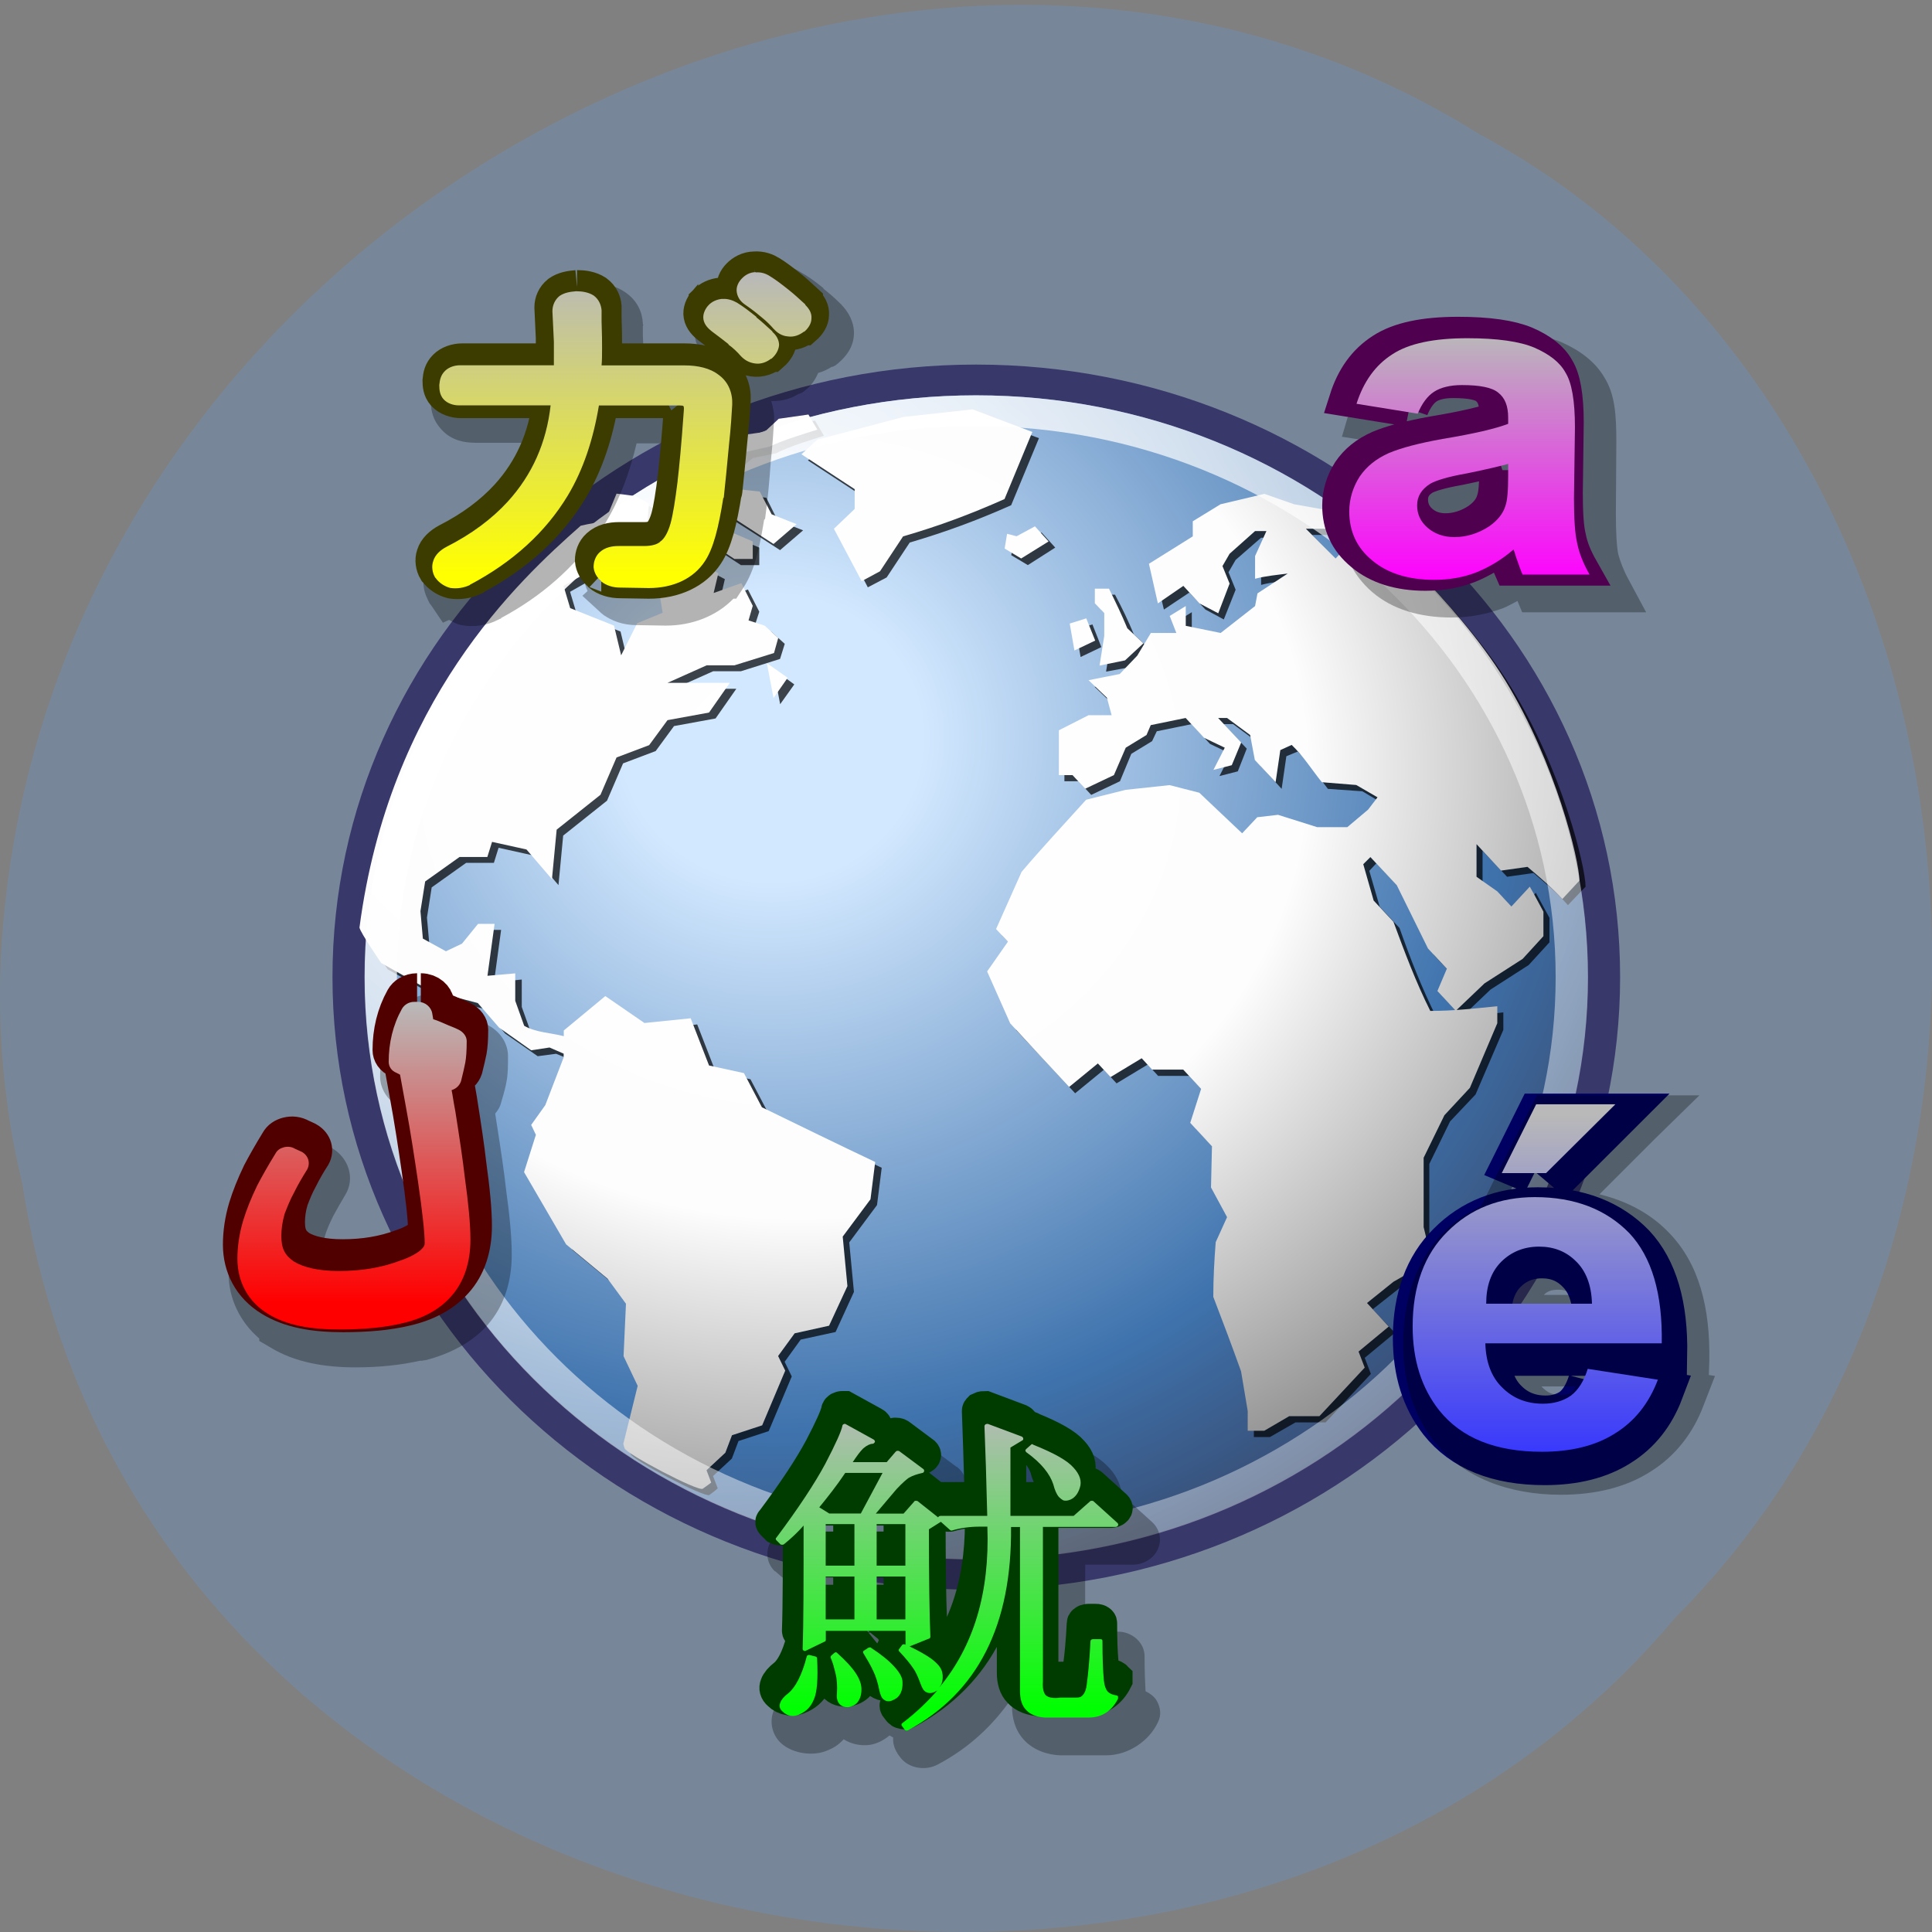 <svg xmlns="http://www.w3.org/2000/svg" viewBox="0 0 16 16"><rect x="0" y="0" width="16" height="16" fill="#808080" stroke="none"/><defs><linearGradient id="6" gradientUnits="userSpaceOnUse" y1="494.18" x2="0" y2="408.26" gradientTransform="matrix(0.032 0 0 0.029 5.546 -0.174)"><stop stop-color="#0f0"/><stop offset="1" stop-color="#b9b9b9"/></linearGradient><linearGradient id="5" gradientUnits="userSpaceOnUse" y1="384.04" x2="0" y2="298.71" gradientTransform="matrix(0.032 0 0 0.029 5.493 -0.352)"><stop stop-color="#f00"/><stop offset="1" stop-color="#b9b9b9"/></linearGradient><linearGradient id="3" gradientUnits="userSpaceOnUse" y1="395.87" x2="0" y2="310.53" gradientTransform="matrix(0.037 0 0 0.034 4.02 -1.33)"><stop stop-color="#3434ff"/><stop offset="1" stop-color="#b9b9b9"/></linearGradient><linearGradient id="4" gradientUnits="userSpaceOnUse" y1="169.8" x2="0" y2="84.46" gradientTransform="matrix(0.032 0 0 0.029 5.546 -0.174)"><stop stop-color="#ffff01"/><stop offset="1" stop-color="#b9b9b9"/></linearGradient><linearGradient id="7" gradientUnits="userSpaceOnUse" y1="172.73" x2="0" y2="101.46" gradientTransform="matrix(0.032 0 0 0.029 5.546 -0.174)"><stop stop-color="#f0f"/><stop offset="1" stop-color="#b9b9b9"/></linearGradient><radialGradient id="2" gradientUnits="userSpaceOnUse" cx="15.601" cy="12.142" r="43.527"><stop stop-color="#fff"/><stop offset="1" stop-color="#fff" stop-opacity="0.165"/></radialGradient><radialGradient id="0" gradientUnits="userSpaceOnUse" cx="18.248" cy="15.716" r="29.993"><stop stop-color="#d2e8ff"/><stop offset="0.155" stop-color="#d2e8ff"/><stop offset="0.75" stop-color="#3f73ad"/><stop offset="1" stop-color="#36476b"/></radialGradient><radialGradient id="1" gradientUnits="userSpaceOnUse" cx="18.634" cy="17.486" fx="18.934" fy="17.81" r="40.693" gradientTransform="matrix(0.273 0 0 0.241 1.478 2.111)"><stop stop-color="#fff"/><stop offset="0.379" stop-color="#fdfdfd"/><stop offset="1" stop-color="#1c1c1c"/></radialGradient></defs><path d="m 0.184 9.797 c 0.992 6.488 9.805 8.223 13.695 3.594 c 3.426 -3.441 2.574 -10.02 -1.629 -12.281 c -4.824 -3.02 -11.855 0.711 -12.238 6.727 c -0.039 0.656 0.016 1.324 0.172 1.961" fill="#778799"/><path d="m 43.967 23.484 c 0 10.71 -8.688 19.395 -19.402 19.395 c -10.7 0 -19.388 -8.685 -19.388 -19.395 c 0 -10.71 8.688 -19.395 19.388 -19.395 c 10.714 0 19.402 8.685 19.402 19.395" transform="matrix(0.268 0 0 0.255 1.5 2.104)" fill="url(#0)" stroke="#38386b"/><g fill-opacity="0.714"><path d="m 13.13 7.344 c 0 0.066 0 0 0 0 l -0.145 0.152 c -0.086 -0.098 -0.184 -0.18 -0.285 -0.266 l -0.219 0.031 l -0.203 -0.215 v 0.266 l 0.172 0.125 l 0.113 0.121 l 0.156 -0.164 c 0.039 0.07 0.074 0.137 0.113 0.207 v 0.203 l -0.172 0.188 l -0.316 0.203 l -0.238 0.227 l -0.152 -0.164 l 0.074 -0.184 l -0.152 -0.164 l -0.258 -0.527 l -0.219 -0.234 l -0.059 0.063 l 0.086 0.297 l 0.164 0.176 c 0.09 0.254 0.184 0.496 0.305 0.738 c 0.191 0 0.367 -0.016 0.555 -0.039 v 0.145 l -0.23 0.535 l -0.211 0.223 l -0.172 0.352 c 0 0.191 0 0.383 0 0.578 l 0.059 0.227 l -0.094 0.102 l -0.211 0.121 l -0.223 0.176 l 0.184 0.195 l -0.25 0.207 l 0.051 0.133 l -0.375 0.402 h -0.25 l -0.211 0.121 h -0.133 v -0.164 l -0.059 -0.328 c -0.07 -0.207 -0.148 -0.414 -0.227 -0.617 c 0 -0.152 0.008 -0.301 0.02 -0.453 l 0.094 -0.207 l -0.133 -0.246 l 0.008 -0.34 l -0.18 -0.195 l 0.09 -0.281 l -0.148 -0.16 h -0.258 l -0.086 -0.094 l -0.258 0.156 l -0.105 -0.113 l -0.238 0.195 c -0.164 -0.176 -0.328 -0.352 -0.488 -0.523 l -0.191 -0.434 l 0.172 -0.246 l -0.098 -0.105 l 0.211 -0.473 c 0.172 -0.203 0.352 -0.398 0.535 -0.598 l 0.324 -0.082 l 0.367 -0.039 l 0.246 0.063 l 0.355 0.336 l 0.125 -0.133 l 0.172 -0.02 l 0.324 0.102 h 0.25 l 0.172 -0.145 l 0.074 -0.102 l -0.172 -0.102 l -0.285 -0.02 c -0.082 -0.105 -0.156 -0.219 -0.25 -0.309 l -0.094 0.039 l -0.039 0.27 l -0.172 -0.188 l -0.039 -0.207 l -0.191 -0.141 h -0.078 l 0.191 0.203 l -0.074 0.188 l -0.152 0.039 l 0.094 -0.184 l -0.172 -0.082 l -0.152 -0.164 l -0.289 0.059 l -0.039 0.082 l -0.172 0.105 l -0.094 0.227 l -0.238 0.113 l -0.105 -0.113 h -0.117 v -0.371 l 0.25 -0.125 h 0.191 l -0.039 -0.141 l -0.152 -0.145 l 0.258 -0.055 l 0.145 -0.152 l 0.113 -0.184 h 0.211 l -0.055 -0.145 l 0.133 -0.082 v 0.164 l 0.285 0.063 l 0.289 -0.227 l 0.02 -0.105 l 0.246 -0.164 c -0.09 0.012 -0.18 0.02 -0.266 0.043 v -0.188 l 0.094 -0.203 h -0.094 l -0.211 0.184 l -0.059 0.102 l 0.059 0.145 l -0.098 0.246 l -0.152 -0.082 l -0.133 -0.141 l -0.211 0.141 l -0.078 -0.328 l 0.367 -0.227 v -0.121 l 0.227 -0.145 l 0.363 -0.082 l 0.25 0.082 l 0.461 0.082 l -0.117 0.121 h -0.246 l 0.246 0.25 l 0.191 -0.207 l 0.059 -0.09 c 0 0 0.734 0.625 1.152 1.309 c 0.422 0.684 0.617 1.488 0.617 1.652"/><path d="m 8.395 4.473 l -0.02 0.125 l 0.137 0.082 l 0.227 -0.145 l -0.113 -0.125 l -0.152 0.082 l -0.078 -0.02"/><path d="m 8.605 3.629 l -0.496 -0.184 l -0.574 0.059 l -0.711 0.188 l -0.133 0.121 l 0.441 0.289 v 0.164 l -0.172 0.164 l 0.227 0.434 l 0.156 -0.082 l 0.191 -0.289 c 0.293 -0.086 0.559 -0.184 0.84 -0.309 l 0.23 -0.555"/><path d="m 9.121 5.359 l -0.074 -0.188 l -0.137 0.043 l 0.039 0.227 l 0.172 -0.082"/><path d="m 9.199 5.316 l -0.039 0.246 l 0.211 -0.039 l 0.152 -0.145 l -0.133 -0.125 c -0.047 -0.113 -0.098 -0.219 -0.156 -0.328 h -0.113 v 0.125 l 0.078 0.082 v 0.184"/><path d="m 6.367 9.227 l -0.152 -0.289 l -0.289 -0.063 l -0.152 -0.391 l -0.383 0.043 l -0.324 -0.227 l -0.348 0.285 v 0.047 c -0.102 -0.027 -0.23 -0.031 -0.324 -0.086 l -0.074 -0.207 v -0.227 l -0.23 0.023 c 0.02 -0.145 0.039 -0.289 0.059 -0.434 h -0.137 l -0.133 0.164 l -0.133 0.063 l -0.191 -0.102 l -0.02 -0.227 l 0.039 -0.25 l 0.285 -0.203 h 0.23 l 0.039 -0.125 l 0.285 0.063 l 0.211 0.246 l 0.039 -0.41 l 0.363 -0.289 l 0.133 -0.309 l 0.27 -0.102 l 0.152 -0.207 l 0.344 -0.063 l 0.172 -0.246 c -0.172 0 -0.344 0 -0.516 0 l 0.324 -0.145 h 0.23 l 0.324 -0.102 l 0.039 -0.125 l -0.113 -0.102 l -0.137 -0.043 l 0.039 -0.121 l -0.094 -0.184 l -0.23 0.082 l 0.039 -0.168 l -0.27 -0.141 l -0.211 0.348 l 0.02 0.125 l -0.211 0.082 l -0.133 0.266 l -0.059 -0.246 l -0.363 -0.145 l -0.055 -0.184 l 0.477 -0.27 l 0.211 -0.184 l 0.02 -0.227 l -0.117 -0.063 l -0.152 -0.02 l -0.094 0.227 c 0 0 -0.16 0.027 -0.203 0.039 c -0.523 0.461 -1.586 1.453 -1.832 3.328 c 0.008 0.043 0.18 0.297 0.18 0.297 l 0.398 0.223 l 0.402 0.105 l 0.172 0.203 l 0.27 0.188 l 0.152 -0.02 l 0.117 0.047 v 0.035 l -0.156 0.391 l -0.113 0.164 l 0.039 0.082 l -0.098 0.309 l 0.348 0.598 l 0.344 0.285 l 0.152 0.207 l -0.02 0.434 l 0.113 0.246 l -0.113 0.473 c 0 0 -0.008 -0.004 0.004 0.043 c 0.016 0.051 0.613 0.363 0.652 0.34 c 0.039 -0.027 0.07 -0.055 0.07 -0.055 l -0.039 -0.102 l 0.156 -0.145 l 0.055 -0.145 l 0.25 -0.082 l 0.191 -0.453 l -0.059 -0.121 l 0.133 -0.184 l 0.289 -0.063 l 0.152 -0.332 l -0.039 -0.41 l 0.23 -0.309 l 0.039 -0.309 c -0.313 -0.148 -0.625 -0.301 -0.938 -0.453"/><path d="m 5.945 4.555 l 0.191 0.125 h 0.152 v -0.145 l -0.191 -0.082 l -0.152 0.102"/><path d="m 5.449 4.391 l -0.098 0.227 h 0.191 l 0.098 -0.207 c 0.082 -0.055 0.164 -0.109 0.246 -0.164 l 0.191 0.063 c 0.129 0.082 0.258 0.164 0.383 0.246 l 0.191 -0.164 l -0.211 -0.082 l -0.094 -0.188 l -0.363 -0.039 l -0.02 -0.102 l -0.172 0.039 l -0.078 0.145 l -0.094 -0.184 l -0.039 0.082 l 0.02 0.203 l -0.152 0.125"/><path d="m 6.137 3.875 l 0.098 -0.082 l 0.191 -0.039 c 0.129 -0.063 0.262 -0.102 0.398 -0.145 l -0.074 -0.125 l -0.246 0.035 l -0.117 0.109 l -0.195 0.027 l -0.168 0.074 l -0.086 0.039 l -0.051 0.066 l 0.25 0.039"/><path d="m 6.461 5.832 l 0.117 -0.164 l -0.172 -0.125 l 0.055 0.289"/></g><g fill="url(#1)"><path d="m 13.08 7.293 c 0 0.066 0 0 0 0 l -0.141 0.152 c -0.09 -0.098 -0.188 -0.18 -0.289 -0.266 l -0.219 0.031 l -0.203 -0.219 v 0.27 l 0.172 0.121 l 0.117 0.125 l 0.152 -0.164 c 0.039 0.066 0.074 0.137 0.113 0.207 v 0.203 l -0.172 0.188 l -0.316 0.203 l -0.238 0.227 l -0.152 -0.164 l 0.078 -0.184 l -0.156 -0.168 l -0.258 -0.523 l -0.219 -0.234 l -0.059 0.059 l 0.086 0.301 l 0.164 0.176 c 0.094 0.254 0.184 0.496 0.305 0.738 c 0.191 0 0.367 -0.02 0.555 -0.039 v 0.141 l -0.227 0.535 l -0.211 0.227 l -0.172 0.352 c 0 0.191 0 0.383 0 0.574 l 0.055 0.227 l -0.094 0.105 l -0.211 0.121 l -0.219 0.176 l 0.18 0.195 l -0.25 0.207 l 0.051 0.133 l -0.375 0.402 h -0.25 l -0.207 0.121 h -0.137 v -0.164 l -0.055 -0.328 c -0.074 -0.207 -0.152 -0.414 -0.23 -0.617 c 0 -0.152 0.008 -0.301 0.02 -0.453 l 0.094 -0.207 l -0.133 -0.246 l 0.008 -0.34 l -0.18 -0.195 l 0.09 -0.281 l -0.148 -0.16 h -0.258 l -0.086 -0.094 l -0.258 0.156 l -0.105 -0.113 l -0.238 0.195 c -0.164 -0.176 -0.328 -0.352 -0.488 -0.527 l -0.191 -0.43 l 0.172 -0.246 l -0.098 -0.105 l 0.211 -0.473 c 0.172 -0.203 0.355 -0.398 0.535 -0.598 l 0.328 -0.082 l 0.363 -0.039 l 0.246 0.063 l 0.355 0.336 l 0.125 -0.133 l 0.172 -0.02 l 0.324 0.102 h 0.25 l 0.172 -0.145 l 0.078 -0.102 l -0.176 -0.102 l -0.285 -0.023 c -0.082 -0.102 -0.152 -0.215 -0.25 -0.309 l -0.094 0.043 l -0.039 0.266 l -0.172 -0.184 l -0.039 -0.207 l -0.191 -0.141 h -0.074 l 0.191 0.203 l -0.078 0.188 l -0.152 0.039 l 0.094 -0.184 l -0.172 -0.082 l -0.152 -0.164 l -0.289 0.059 l -0.035 0.082 l -0.172 0.105 l -0.098 0.227 l -0.238 0.113 l -0.105 -0.113 h -0.113 v -0.371 l 0.246 -0.125 h 0.191 l -0.039 -0.145 l -0.152 -0.145 l 0.258 -0.051 l 0.145 -0.152 l 0.113 -0.188 h 0.211 l -0.055 -0.141 l 0.133 -0.082 v 0.164 l 0.289 0.059 l 0.285 -0.223 l 0.02 -0.105 l 0.25 -0.164 c -0.094 0.012 -0.184 0.02 -0.27 0.043 v -0.188 l 0.094 -0.207 h -0.094 l -0.211 0.188 l -0.059 0.102 l 0.059 0.145 l -0.094 0.246 l -0.156 -0.082 l -0.133 -0.145 l -0.211 0.145 l -0.074 -0.328 l 0.363 -0.227 v -0.125 l 0.23 -0.141 l 0.363 -0.086 l 0.246 0.086 l 0.461 0.082 l -0.117 0.121 h -0.246 l 0.246 0.246 l 0.191 -0.203 l 0.059 -0.09 c 0 0 0.734 0.621 1.156 1.305 c 0.418 0.684 0.613 1.492 0.613 1.656"/><path d="m 8.34 4.422 l -0.02 0.121 l 0.137 0.082 l 0.227 -0.141 l -0.113 -0.125 l -0.152 0.082 l -0.078 -0.02"/><path d="m 8.551 3.578 l -0.496 -0.188 l -0.574 0.063 l -0.711 0.188 l -0.133 0.121 l 0.441 0.289 v 0.164 l -0.172 0.164 l 0.23 0.434 l 0.152 -0.082 l 0.191 -0.289 c 0.297 -0.086 0.559 -0.184 0.84 -0.309 l 0.23 -0.555"/><path d="m 9.07 5.305 l -0.074 -0.184 l -0.137 0.043 l 0.039 0.223 l 0.172 -0.082"/><path d="m 9.145 5.266 l -0.039 0.246 l 0.211 -0.043 l 0.152 -0.141 l -0.133 -0.125 c -0.047 -0.113 -0.098 -0.219 -0.152 -0.328 h -0.117 v 0.121 l 0.078 0.082 v 0.188"/><path d="m 6.313 9.176 l -0.152 -0.289 l -0.289 -0.063 l -0.152 -0.391 l -0.383 0.039 l -0.324 -0.223 l -0.344 0.285 v 0.047 c -0.105 -0.027 -0.234 -0.031 -0.328 -0.086 l -0.074 -0.207 v -0.227 l -0.23 0.02 c 0.02 -0.145 0.039 -0.285 0.059 -0.43 h -0.137 l -0.133 0.164 l -0.133 0.063 l -0.191 -0.105 l -0.02 -0.227 l 0.039 -0.246 l 0.285 -0.203 h 0.23 l 0.039 -0.125 l 0.285 0.063 l 0.211 0.246 l 0.039 -0.41 l 0.363 -0.289 l 0.133 -0.309 l 0.27 -0.102 l 0.152 -0.207 l 0.344 -0.063 l 0.172 -0.246 c -0.172 0 -0.344 0 -0.516 0 l 0.324 -0.145 h 0.23 l 0.328 -0.102 l 0.035 -0.125 l -0.113 -0.102 l -0.133 -0.043 l 0.035 -0.121 l -0.094 -0.188 l -0.23 0.082 l 0.039 -0.164 l -0.27 -0.145 l -0.211 0.352 l 0.02 0.121 l -0.211 0.086 l -0.133 0.266 l -0.059 -0.246 l -0.363 -0.145 l -0.055 -0.184 l 0.477 -0.27 l 0.211 -0.184 l 0.02 -0.227 l -0.113 -0.063 l -0.156 -0.02 l -0.094 0.227 c 0 0 -0.16 0.027 -0.203 0.039 c -0.523 0.461 -1.586 1.453 -1.832 3.328 c 0.008 0.043 0.18 0.293 0.18 0.293 l 0.402 0.227 l 0.398 0.105 l 0.176 0.203 l 0.266 0.188 l 0.152 -0.023 l 0.117 0.051 v 0.031 l -0.152 0.395 l -0.117 0.164 l 0.039 0.082 l -0.098 0.309 l 0.348 0.598 l 0.344 0.285 l 0.152 0.207 l -0.02 0.434 l 0.117 0.246 l -0.117 0.473 c 0 0 -0.008 -0.004 0.008 0.043 c 0.012 0.047 0.613 0.363 0.648 0.336 c 0.039 -0.027 0.07 -0.051 0.07 -0.051 l -0.039 -0.102 l 0.156 -0.145 l 0.055 -0.145 l 0.25 -0.082 l 0.191 -0.453 l -0.059 -0.121 l 0.137 -0.188 l 0.285 -0.063 l 0.152 -0.328 l -0.039 -0.41 l 0.23 -0.309 l 0.039 -0.309 c -0.313 -0.148 -0.625 -0.301 -0.938 -0.453"/><path d="m 5.891 4.504 l 0.191 0.125 h 0.152 v -0.145 l -0.191 -0.082 l -0.152 0.102"/><path d="m 5.395 4.34 l -0.098 0.227 h 0.191 l 0.098 -0.207 c 0.082 -0.055 0.164 -0.109 0.25 -0.164 l 0.191 0.063 c 0.125 0.082 0.254 0.164 0.379 0.246 l 0.191 -0.164 l -0.207 -0.082 l -0.098 -0.188 l -0.363 -0.039 l -0.02 -0.105 l -0.172 0.043 l -0.078 0.145 l -0.094 -0.187 l -0.039 0.082 l 0.02 0.207 l -0.152 0.125"/><path d="m 6.082 3.824 l 0.098 -0.082 l 0.191 -0.043 c 0.129 -0.059 0.262 -0.098 0.398 -0.141 l -0.074 -0.125 l -0.246 0.035 l -0.117 0.109 l -0.191 0.027 l -0.172 0.074 l -0.086 0.039 l -0.051 0.066 l 0.25 0.039"/><path d="m 6.406 5.781 l 0.117 -0.168 l -0.172 -0.121 l 0.055 0.289"/></g><g fill="none"><path d="m 42.975 23.484 c 0 10.173 -8.236 18.413 -18.411 18.413 c -10.16 0 -18.396 -8.24 -18.396 -18.413 c 0 -10.158 8.236 -18.397 18.396 -18.397 c 10.175 0 18.411 8.24 18.411 18.397" transform="matrix(0.268 0 0 0.255 1.5 2.104)" stroke="url(#2)"/><path d="m 247.38 375.47 l 15.767 2.663 c -2.01 5.79 -5.185 10.19 -9.629 13.201 c -4.338 3.01 -9.841 4.516 -16.401 4.516 c -10.37 0 -18.09 -3.358 -23.07 -10.19 c -3.915 -5.442 -5.926 -12.275 -5.926 -20.612 c 0 -9.843 2.645 -17.717 7.83 -23.275 c 5.185 -5.674 11.746 -8.453 19.576 -8.453 c 8.994 0 15.978 3.01 21.16 8.801 c 5.079 5.906 7.513 14.938 7.301 27.1 h -39.575 c 0.106 4.632 1.376 8.337 3.809 10.885 c 2.434 2.663 5.502 3.937 9.1 3.937 c 2.434 0 4.55 -0.695 6.243 -1.969 c 1.693 -1.39 2.963 -3.59 3.809 -6.6 m 0.952 -15.98 c -0.106 -4.632 -1.376 -8.106 -3.598 -10.422 c -2.222 -2.432 -4.973 -3.59 -8.254 -3.59 c -3.386 0 -6.243 1.274 -8.465 3.706 c -2.328 2.548 -3.386 6.02 -3.386 10.306 m 3.492 -32.08 l 7.725 -16.906 h 17.777 l -15.555 16.906" transform="matrix(0.037 0 0 0.034 4.02 -1.33)" stroke="#000063" stroke-width="10.02"/></g><path d="m 12.73 9.07 l -0.066 0.125 l -0.285 0.566 l -0.113 0.227 c -0.105 0.055 -0.211 0.117 -0.297 0.203 c -0.238 0.238 -0.348 0.563 -0.348 0.934 c 0 0.313 0.082 0.598 0.262 0.82 l 0.004 0.004 c 0.23 0.285 0.605 0.43 1.039 0.43 c 0.281 0 0.535 -0.059 0.742 -0.191 c 0.207 -0.129 0.355 -0.32 0.441 -0.551 l 0.094 -0.242 l -0.051 -0.008 l 0.004 -0.117 c 0.008 -0.441 -0.086 -0.805 -0.332 -1.059 c -0.152 -0.16 -0.352 -0.266 -0.578 -0.32 l 0.461 -0.461 l 0.367 -0.359 m -1.445 1.234 c -0.082 0.035 -0.156 0.082 -0.215 0.141 c -0.129 0.133 -0.188 0.309 -0.184 0.492 v 0.109 h -0.016 l 0.004 0.223 c 0.004 0.195 0.07 0.375 0.207 0.512 c 0.055 0.055 0.121 0.094 0.195 0.129 c -0.152 -0.039 -0.27 -0.109 -0.355 -0.219 c -0.113 -0.141 -0.172 -0.32 -0.172 -0.566 c 0 -0.297 0.078 -0.496 0.223 -0.641 c 0.094 -0.09 0.195 -0.148 0.313 -0.18 m 0.586 0.02 c 0.023 0.008 0.043 0.023 0.063 0.031 c -0.02 -0.012 -0.039 -0.02 -0.063 -0.031 m 0.066 0.031 c 0.07 0.035 0.133 0.082 0.188 0.141 c 0.109 0.113 0.184 0.293 0.207 0.551 h -0.098 l -0.004 -0.117 c -0.004 -0.188 -0.059 -0.363 -0.191 -0.492 c -0.031 -0.031 -0.066 -0.059 -0.102 -0.082 m -0.375 0.324 c 0.051 0 0.078 0.012 0.113 0.043 h -0.234 c 0.031 -0.031 0.063 -0.043 0.121 -0.043 m -0.141 0.801 h 0.285 c -0.012 0.023 -0.027 0.043 -0.031 0.047 c -0.02 0.016 -0.035 0.023 -0.086 0.023 c -0.078 0 -0.113 -0.016 -0.164 -0.066 c 0 0 0 -0.004 -0.004 -0.004 m 0.684 0.238 l 0.074 0.012 c -0.039 0.039 -0.078 0.074 -0.125 0.102 c -0.039 0.027 -0.09 0.047 -0.141 0.066 c 0.02 -0.012 0.039 -0.02 0.055 -0.031 c 0.059 -0.043 0.102 -0.094 0.137 -0.148" fill-opacity="0.294"/><path d="m 13.148 11.336 l 0.582 0.09 c -0.074 0.195 -0.191 0.344 -0.355 0.445 c -0.16 0.102 -0.363 0.152 -0.605 0.152 c -0.383 0 -0.668 -0.113 -0.852 -0.344 c -0.145 -0.184 -0.219 -0.414 -0.219 -0.695 c 0 -0.332 0.098 -0.598 0.289 -0.785 c 0.191 -0.191 0.434 -0.285 0.723 -0.285 c 0.332 0 0.59 0.102 0.781 0.297 c 0.188 0.199 0.277 0.504 0.27 0.914 h -1.461 c 0.004 0.156 0.051 0.281 0.141 0.367 c 0.09 0.09 0.203 0.133 0.336 0.133 c 0.09 0 0.168 -0.023 0.23 -0.066 c 0.063 -0.047 0.109 -0.121 0.141 -0.223 m 0.035 -0.539 c -0.004 -0.156 -0.051 -0.273 -0.133 -0.352 c -0.082 -0.082 -0.184 -0.121 -0.305 -0.121 c -0.125 0 -0.23 0.043 -0.313 0.125 c -0.086 0.086 -0.125 0.203 -0.125 0.348 m 0.129 -1.082 l 0.285 -0.57 h 0.656 l -0.574 0.57" fill="url(#3)"/><path d="m 6.383 2.191 c -0.113 0.008 -0.199 0.055 -0.258 0.117 c -0.031 0.031 -0.059 0.07 -0.078 0.117 c -0.07 0.016 -0.137 0.047 -0.18 0.09 l -0.004 -0.004 c -0.004 0.004 -0.004 0.008 -0.008 0.012 c -0.004 0 -0.004 0 -0.004 0.004 l -0.008 0.004 l -0.004 0.004 c -0.059 0.063 -0.102 0.152 -0.082 0.266 c 0.012 0.07 0.055 0.121 0.094 0.164 c -0.016 0 -0.031 -0.004 -0.043 -0.004 h -0.48 c 0 -0.047 0 -0.102 -0.004 -0.18 v -0.082 c 0.004 -0.008 0.004 -0.008 0 -0.016 v -0.004 c -0.004 -0.09 -0.043 -0.188 -0.145 -0.258 c -0.09 -0.063 -0.191 -0.074 -0.27 -0.07 v -0.004 h -0.012 c -0.07 0.004 -0.172 0.02 -0.258 0.082 c -0.102 0.074 -0.137 0.172 -0.137 0.27 c 0 0.004 0 0.004 0 0.008 v 0.004 c 0.004 0.082 0.008 0.164 0.012 0.246 c 0 0 0 0.004 0 0.004 h -0.57 c -0.094 0 -0.199 0.027 -0.281 0.113 c -0.074 0.074 -0.094 0.164 -0.094 0.23 c -0.004 0.063 0.004 0.156 0.074 0.238 c 0.078 0.098 0.188 0.125 0.293 0.125 h 0.512 c -0.051 0.188 -0.137 0.348 -0.27 0.492 c -0.109 0.125 -0.258 0.234 -0.445 0.328 c -0.086 0.043 -0.172 0.117 -0.211 0.227 c -0.027 0.086 -0.02 0.172 0.02 0.25 c 0.004 0.008 0.004 0.012 0.008 0.016 c 0.004 0.008 0.008 0.02 0.008 0.02 h 0.004 c 0 0.004 0 0.004 0 0.004 c -0.016 -0.027 -0.016 -0.023 0.008 0.008 l 0.098 0.145 l 0.051 -0.023 c 0.031 0.016 0.063 0.035 0.102 0.043 c 0.109 0.02 0.219 0 0.301 -0.043 l 0.008 -0.004 h 0.004 c 0 -0.004 0.004 -0.004 0.004 -0.004 c 0.004 0 0.008 -0.004 0.012 -0.004 v -0.004 c 0.336 -0.18 0.605 -0.418 0.801 -0.703 h 0.012 l 0.059 -0.098 c 0.117 -0.195 0.195 -0.414 0.25 -0.645 h 0.309 c -0.016 0.168 -0.027 0.34 -0.039 0.41 v 0.012 c -0.016 0.148 -0.035 0.266 -0.051 0.32 c -0.008 0.023 -0.016 0.031 -0.02 0.043 h -0.211 c -0.094 0 -0.211 0.023 -0.301 0.105 c -0.078 0.074 -0.113 0.16 -0.113 0.254 c 0 0.008 0 0.004 0 0.012 v 0.008 c 0.004 0.023 0.012 0.039 0.02 0.059 l -0.043 0.039 l 0.145 0.133 c 0.059 0.051 0.059 0.051 0.008 0.004 c -0.008 -0.004 -0.008 -0.004 0 0.004 c 0.09 0.074 0.195 0.102 0.297 0.102 l 0.238 0.004 c 0 0 0.004 0 0.004 0 c 0.215 0 0.418 -0.078 0.559 -0.223 h 0.023 l 0.059 -0.09 c 0.094 -0.145 0.133 -0.324 0.172 -0.563 l 0.008 -0.008 l 0.004 -0.031 c 0.016 -0.117 0.031 -0.266 0.043 -0.441 c 0.016 -0.152 0.023 -0.262 0.027 -0.344 c 0.004 -0.055 -0.008 -0.109 -0.023 -0.16 c 0.094 0.004 0.168 -0.023 0.227 -0.059 h 0.004 c 0 0 0.004 0 0.008 -0.004 l 0.02 -0.008 l 0.02 -0.016 c 0.047 -0.035 0.086 -0.086 0.109 -0.145 c 0.043 -0.012 0.082 -0.031 0.113 -0.051 h 0.004 c 0 0 0.004 0 0.004 0 l 0.023 -0.012 l 0.02 -0.016 c 0.066 -0.055 0.129 -0.133 0.133 -0.242 c 0.004 -0.105 -0.051 -0.191 -0.105 -0.246 v -0.004 h -0.004 c -0.004 -0.004 -0.004 -0.004 -0.008 -0.008 c -0.051 -0.051 -0.094 -0.086 -0.133 -0.117 c 0.004 0 -0.004 -0.004 -0.004 -0.004 v -0.004 c -0.063 -0.051 -0.121 -0.094 -0.184 -0.129 c -0.059 -0.039 -0.145 -0.07 -0.246 -0.066 m -0.574 1.105 c 0.004 0 0.027 0.004 0.027 0.004 c 0 0 0.012 0.004 0.02 0.008 c -0.012 -0.004 -0.043 -0.012 -0.047 -0.012 m -0.137 0.039 h 0.004 c -0.008 0.008 -0.012 0.008 -0.02 0.016 c 0.004 -0.004 0.008 -0.012 0.008 -0.012 c 0 0 0.008 -0.004 0.008 -0.004 m 0.262 0.023 l -0.02 0.016 m 0.047 0 c 0 0 0 0.004 0 0.004 l -0.031 0.02 m 0.047 -0.004 c 0.004 0.008 0.004 0.012 0.008 0.016 c -0.004 0 -0.004 -0.008 -0.008 -0.016 m -0.375 0.031 c -0.004 0.004 -0.004 0.008 -0.004 0.012 c 0 0 0 -0.008 0 -0.008 c 0 0 0.004 -0.004 0.004 -0.004 m 0.383 0.125 c 0 0.004 0 0.004 0 0.008 c -0.004 0.008 -0.031 0.051 -0.031 0.051 c 0 0 -0.012 0.008 -0.02 0.012 c 0.012 -0.016 0.043 -0.055 0.051 -0.07 m -0.352 0.047 c 0.004 0.004 0.008 0.012 0.016 0.016 h -0.004 c -0.004 0 -0.008 -0.004 -0.008 -0.008 c -0.004 -0.004 -0.004 -0.004 -0.004 -0.004 l -0.004 -0.004 m 0.023 0.023 c 0.004 0.004 0.008 0.008 0.012 0.012 c -0.004 -0.004 -0.008 -0.008 -0.012 -0.012 m 0.02 0.016 c 0.008 0.004 0.02 0.012 0.039 0.02 c -0.004 0 -0.012 -0.004 -0.02 -0.008 c 0 0 -0.016 -0.008 -0.02 -0.012 m 0.227 0.008 c -0.012 0.004 -0.023 0.016 -0.023 0.016 c 0 0 -0.012 0 -0.02 0 c 0.016 -0.004 0.023 -0.008 0.043 -0.016" fill-opacity="0.294"/><path d="m 21.995 82.82 c -1.448 0 -2.654 0.8 -3.499 1.732 c -0.965 1.066 -1.568 2.532 -1.327 3.998 c 0.241 1.599 1.086 2.665 2.172 3.465 c 1.93 1.466 3.257 2.665 4.223 3.598 c 1.206 1.066 2.172 2.132 2.895 3.065 c 0 0 0 0.133 0.121 0.133 c 0.845 1.066 2.051 1.999 3.619 2.132 c 1.568 0.267 3.02 -0.4 4.102 -1.333 c 0 0 0 0 0.121 0 c 0.965 -0.933 1.81 -2.266 1.81 -3.731 c 0.121 -1.599 -0.603 -2.799 -1.568 -3.865 c 0 0 0 0 0 -0.133 c -1.568 -1.599 -2.895 -2.932 -4.102 -3.998 c -1.81 -1.599 -3.378 -2.932 -4.946 -3.998 c -0.965 -0.666 -2.172 -1.199 -3.619 -1.066 m -45.965 5.331 c -1.568 0.133 -3.02 0.4 -4.223 1.333 c -1.206 1.066 -1.81 2.665 -1.81 4.264 c 0 0 0 0 0 0.133 c 0.121 2.799 0.241 5.597 0.362 8.529 c 0 2.399 0 4.531 0 6.663 h -24.01 c -1.448 0 -2.895 0.533 -3.861 1.599 c -1.086 1.199 -1.327 2.532 -1.448 3.998 c 0 1.333 0.121 2.799 1.086 3.998 c 0.965 1.199 2.534 1.732 3.861 1.732 h 23.525 c -1.086 10.528 -4.705 19.59 -10.979 27.19 c -4.102 4.931 -9.29 9.195 -15.684 12.793 c -1.568 0.933 -2.895 2.266 -3.378 3.998 c -0.483 1.466 -0.241 3.332 0.483 4.664 c 0.121 0.133 0.121 0.133 0.121 0.133 c 0.845 1.333 2.292 2.399 3.74 2.799 c 1.689 0.267 3.378 0 4.946 -0.8 c 0 0 0.121 -0.133 0.121 -0.133 c 10.979 -6.397 19.303 -14.792 24.973 -25.19 c 3.981 -7.33 6.515 -15.859 7.962 -25.454 h 20.751 c 0.965 0 0.965 0.267 0.845 0.133 c 0 0 0 0 0 0.133 c 0 -0.267 0.241 0.133 0.121 1.199 c -0.603 9.728 -1.206 16.258 -1.568 19.723 c 0 0 0 0 0 0.133 c -0.603 5.464 -1.206 9.595 -1.81 11.994 c -0.724 2.799 -1.689 4.398 -2.534 5.064 c 0 0 -0.121 0 -0.121 0.133 c -0.724 0.666 -2.051 1.199 -4.102 1.199 h -6.515 c -1.81 0 -3.499 0.4 -4.826 1.732 c -1.086 1.066 -1.568 2.665 -1.568 4.131 c 0 0 0 0.133 0 0.133 c 0.121 1.466 0.845 2.932 1.93 3.865 h -0.121 c 0.121 0 0.121 0 0.121 0.133 c 1.327 1.199 3.02 1.732 4.826 1.732 l 7.359 0.133 c 6.273 0 11.461 -2.665 14.357 -7.596 c 2.172 -3.598 3.499 -9.462 4.705 -17.857 c 0 0 0.121 0 0.121 -0.133 c 0.362 -3.865 0.845 -8.795 1.327 -14.792 c 0.483 -5.064 0.724 -8.929 0.845 -11.461 c 0.121 -3.198 -0.965 -6.397 -3.499 -8.396 c -2.172 -1.866 -5.308 -2.665 -8.686 -2.665 h -21.233 c 0.121 -1.599 0.121 -3.065 0.121 -4.798 c 0 -1.732 0 -4.131 -0.121 -7.596 v -2.932 c 0 -0.133 0 -0.133 0 -0.267 c -0.121 -1.466 -0.724 -3.065 -2.051 -4.131 c -1.327 -0.933 -2.895 -1.199 -4.464 -1.199 m 37.4 2.132 c -1.448 0.133 -2.654 0.8 -3.499 1.732 c 0 0.133 -0.121 0.133 -0.121 0.133 c -0.845 1.066 -1.448 2.532 -1.206 3.998 c 0.241 1.466 1.206 2.532 2.172 3.332 c 1.81 1.466 3.137 2.665 4.223 3.598 c 0 0.133 0 0.133 0 0.133 c 1.327 1.066 2.292 2.132 3.02 3.065 c 0.965 1.199 2.172 1.999 3.74 2.266 c 1.568 0.267 3.02 -0.4 4.102 -1.333 c 0 0 0.121 0 0.121 0 c 0.965 -0.933 1.81 -2.266 1.93 -3.865 c 0 -1.466 -0.724 -2.799 -1.689 -3.731 c 0 0 0 -0.133 0 -0.133 c -1.568 -1.599 -2.895 -2.932 -4.102 -3.998 c 0 -0.133 0 -0.133 0 -0.133 c -1.81 -1.599 -3.378 -2.932 -4.946 -3.998 c -1.086 -0.666 -2.413 -1.199 -3.74 -1.066" transform="matrix(0.032 0 0 0.029 5.546 -0.174)" fill="none" stroke="#3c3c00" stroke-width="10.02"/><path d="m 6.258 2.254 c -0.047 0 -0.086 0.023 -0.113 0.051 c -0.031 0.031 -0.051 0.074 -0.043 0.117 c 0.008 0.047 0.035 0.078 0.07 0.102 c 0.063 0.043 0.105 0.078 0.137 0.105 c 0.039 0.031 0.07 0.063 0.094 0.09 c 0 0 0 0.004 0.004 0.004 c 0.027 0.031 0.066 0.059 0.117 0.063 c 0.051 0.008 0.098 -0.012 0.133 -0.039 c 0 0 0 0 0.004 0 c 0.031 -0.027 0.059 -0.066 0.059 -0.109 c 0.004 -0.047 -0.02 -0.082 -0.051 -0.113 c 0 0 0 0 0 -0.004 c -0.051 -0.047 -0.094 -0.086 -0.133 -0.117 c -0.059 -0.047 -0.109 -0.086 -0.16 -0.117 c -0.031 -0.02 -0.07 -0.035 -0.117 -0.031 m -1.488 0.156 c -0.051 0.004 -0.098 0.012 -0.137 0.039 c -0.039 0.031 -0.059 0.078 -0.059 0.125 c 0 0 0 0 0 0.004 c 0.004 0.082 0.008 0.164 0.012 0.25 c 0 0.07 0 0.133 0 0.195 h -0.777 c -0.047 0 -0.094 0.016 -0.125 0.047 c -0.035 0.035 -0.043 0.074 -0.047 0.117 c 0 0.039 0.004 0.082 0.035 0.117 c 0.031 0.035 0.082 0.051 0.125 0.051 h 0.762 c -0.035 0.309 -0.152 0.574 -0.355 0.797 c -0.133 0.145 -0.301 0.27 -0.508 0.375 c -0.051 0.027 -0.094 0.066 -0.109 0.117 c -0.016 0.043 -0.008 0.098 0.016 0.137 c 0.004 0.004 0.004 0.004 0.004 0.004 c 0.027 0.039 0.074 0.07 0.121 0.082 c 0.055 0.008 0.109 0 0.16 -0.023 c 0 0 0.004 -0.004 0.004 -0.004 c 0.355 -0.188 0.625 -0.434 0.809 -0.738 c 0.129 -0.215 0.211 -0.465 0.258 -0.746 h 0.672 c 0.031 0 0.031 0.008 0.027 0.004 c 0 0 0 0 0 0.004 c 0 -0.008 0.008 0.004 0.004 0.035 c -0.02 0.285 -0.039 0.477 -0.051 0.578 c 0 0 0 0 0 0.004 c -0.02 0.16 -0.039 0.281 -0.059 0.352 c -0.023 0.082 -0.055 0.129 -0.082 0.148 c 0 0 -0.004 0 -0.004 0.004 c -0.023 0.02 -0.066 0.035 -0.133 0.035 h -0.211 c -0.059 0 -0.113 0.012 -0.156 0.051 c -0.035 0.031 -0.051 0.078 -0.051 0.121 c 0 0 0 0.004 0 0.004 c 0.004 0.043 0.027 0.086 0.063 0.113 h -0.004 c 0.004 0 0.004 0 0.004 0.004 c 0.043 0.035 0.098 0.051 0.156 0.051 l 0.238 0.004 c 0.203 0 0.371 -0.078 0.465 -0.223 c 0.07 -0.105 0.113 -0.277 0.152 -0.523 c 0 0 0.004 0 0.004 -0.004 c 0.012 -0.113 0.027 -0.258 0.043 -0.434 c 0.016 -0.148 0.023 -0.262 0.027 -0.336 c 0.004 -0.094 -0.031 -0.188 -0.113 -0.246 c -0.07 -0.055 -0.172 -0.078 -0.281 -0.078 h -0.688 c 0.004 -0.047 0.004 -0.09 0.004 -0.141 c 0 -0.051 0 -0.121 -0.004 -0.223 v -0.086 c 0 -0.004 0 -0.004 0 -0.008 c -0.004 -0.043 -0.023 -0.09 -0.066 -0.121 c -0.043 -0.027 -0.094 -0.035 -0.145 -0.035 m 1.211 0.063 c -0.047 0.004 -0.086 0.023 -0.113 0.051 c 0 0.004 -0.004 0.004 -0.004 0.004 c -0.027 0.031 -0.047 0.074 -0.039 0.117 c 0.008 0.043 0.039 0.074 0.07 0.098 c 0.059 0.043 0.102 0.078 0.137 0.105 c 0 0.004 0 0.004 0 0.004 c 0.043 0.031 0.074 0.063 0.098 0.09 c 0.031 0.035 0.07 0.059 0.121 0.066 c 0.051 0.008 0.098 -0.012 0.133 -0.039 c 0 0 0.004 0 0.004 0 c 0.031 -0.027 0.059 -0.066 0.063 -0.113 c 0 -0.043 -0.023 -0.082 -0.055 -0.109 c 0 0 0 -0.004 0 -0.004 c -0.051 -0.047 -0.094 -0.086 -0.133 -0.117 c 0 -0.004 0 -0.004 0 -0.004 c -0.059 -0.047 -0.109 -0.086 -0.16 -0.117 c -0.035 -0.02 -0.078 -0.035 -0.121 -0.031" fill="url(#4)"/><path d="m 3.57 8.234 c -0.121 0 -0.238 0.066 -0.289 0.164 c -0.09 0.16 -0.133 0.336 -0.133 0.52 c 0 0.082 0.043 0.164 0.113 0.219 l 0.031 0.176 c 0.043 0.23 0.074 0.434 0.102 0.621 c 0.031 0.211 0.043 0.34 0.047 0.426 c -0.016 0.008 -0.027 0.016 -0.07 0.031 c -0.129 0.047 -0.266 0.07 -0.426 0.07 c -0.145 0 -0.223 -0.027 -0.254 -0.047 c -0.035 -0.02 -0.02 0.016 -0.02 -0.055 c 0 -0.039 0.008 -0.082 0.023 -0.133 c 0.012 -0.039 0.035 -0.094 0.066 -0.156 c 0.027 -0.051 0.059 -0.105 0.098 -0.172 c 0.086 -0.137 0.031 -0.313 -0.117 -0.395 l -0.055 -0.031 c -0.074 -0.039 -0.164 -0.051 -0.25 -0.031 c -0.086 0.023 -0.156 0.074 -0.199 0.141 c -0.063 0.109 -0.117 0.199 -0.16 0.281 c -0.055 0.113 -0.098 0.219 -0.129 0.324 c -0.035 0.117 -0.055 0.238 -0.055 0.359 c 0 0.207 0.094 0.402 0.254 0.539 v 0.02 l 0.094 0.055 c 0.199 0.121 0.441 0.164 0.703 0.164 c 0.203 0 0.379 -0.02 0.535 -0.055 h 0.016 l 0.02 -0.004 h 0.008 c 0.199 -0.051 0.383 -0.145 0.512 -0.289 c 0.145 -0.164 0.203 -0.371 0.203 -0.586 c 0 -0.141 -0.016 -0.313 -0.047 -0.539 c -0.016 -0.145 -0.043 -0.328 -0.078 -0.551 c -0.008 -0.047 -0.008 -0.055 -0.012 -0.078 c 0.023 -0.027 0.043 -0.059 0.051 -0.098 c 0.02 -0.066 0.035 -0.121 0.043 -0.168 c 0.012 -0.063 0.012 -0.129 0.012 -0.211 c 0 -0.109 -0.07 -0.211 -0.18 -0.262 c -0.023 -0.012 -0.051 -0.023 -0.086 -0.039 c -0.016 -0.008 -0.027 -0.012 -0.043 -0.016 c -0.047 -0.113 -0.16 -0.195 -0.297 -0.195 m 0.051 0.332 m 0.031 0.188 c 0.023 0.008 0.051 0.02 0.078 0.031 c 0.012 0.004 0.02 0.008 0.031 0.012 c -0.004 0.039 -0.004 0.082 -0.008 0.102 c -0.004 0.02 -0.012 0.055 -0.023 0.09 l -0.102 0.035 l -0.004 -0.031 l -0.02 -0.09 l -0.066 -0.031 c 0 -0.043 0.004 -0.082 0.016 -0.117 m 0.258 0.066 m -1.535 1.738 c 0.035 0.066 0.086 0.125 0.145 0.164 c 0.129 0.082 0.293 0.113 0.492 0.113 c 0.207 0 0.402 -0.031 0.582 -0.098 c 0.102 -0.035 0.172 -0.07 0.238 -0.129 c 0.012 -0.012 0.023 -0.031 0.035 -0.043 c -0.02 0.07 -0.047 0.129 -0.09 0.176 c -0.063 0.07 -0.16 0.125 -0.293 0.156 l -0.004 0.004 c -0.121 0.027 -0.273 0.043 -0.469 0.043 c -0.211 0 -0.363 -0.031 -0.465 -0.094 l -0.008 -0.004 c -0.102 -0.063 -0.16 -0.16 -0.164 -0.289" fill-opacity="0.294"/><path d="m -63.716 295.08 c -1.327 0 -2.534 0.8 -3.137 1.999 c -2.292 4.531 -3.378 9.595 -3.378 14.926 c 0 1.333 0.724 2.532 1.93 3.065 l 0.965 0.533 l 1.448 8.795 c 1.327 7.863 2.292 15.06 3.137 21.456 c 1.086 8.262 1.689 14.259 1.689 17.324 c 0 0.533 -0.121 1.066 -1.086 1.999 c -0.845 0.8 -2.654 1.999 -5.188 2.932 c -4.826 1.999 -10.01 2.932 -15.684 2.932 c -5.308 0 -9.05 -1.066 -11.461 -2.665 c -2.292 -1.732 -3.257 -3.598 -3.257 -7.196 c 0 -1.999 0.241 -3.998 0.845 -6.263 c 0.603 -1.732 1.327 -3.865 2.534 -6.263 c 0.845 -1.866 1.93 -3.998 3.257 -6.263 c 0.845 -1.732 0.362 -3.865 -1.327 -4.931 l -1.81 -0.933 c -0.845 -0.533 -1.81 -0.666 -2.775 -0.4 c -0.965 0.267 -1.689 0.8 -2.172 1.732 c -1.93 3.465 -3.499 6.53 -4.705 9.06 c -1.568 3.598 -2.775 6.93 -3.619 9.995 c -0.965 3.598 -1.448 7.196 -1.448 10.661 c 0 6.397 2.654 12.13 7.842 15.592 c 4.705 3.198 10.737 4.398 18.217 4.398 c 6.273 0 11.582 -0.533 16.05 -1.732 c 5.308 -1.333 9.531 -3.865 12.547 -7.596 c 3.378 -4.131 4.946 -9.728 4.946 -15.992 c 0 -4.264 -0.483 -10.128 -1.448 -17.724 c -0.483 -4.798 -1.327 -10.928 -2.413 -18.524 c -0.603 -3.598 -0.603 -4.131 -0.965 -5.997 c 1.206 -0.4 2.051 -1.333 2.413 -2.532 c 0.483 -2.132 0.845 -3.865 1.086 -5.197 c 0.241 -1.466 0.362 -3.465 0.362 -6.13 c 0 -1.333 -0.845 -2.532 -2.051 -3.198 c -0.724 -0.4 -1.568 -0.8 -2.534 -1.199 c -1.448 -0.666 -2.654 -1.333 -3.861 -1.732 c -0.121 0 -0.121 0 -0.121 0 c 0 -0.133 -0.121 -0.666 -0.241 -1.599 c -0.241 -1.866 -1.81 -3.332 -3.619 -3.332" transform="matrix(0.032 0 0 0.029 5.493 -0.352)" fill="none" stroke="#510000" stroke-width="10.02"/><path d="m 3.43 8.297 c -0.043 0 -0.082 0.023 -0.102 0.059 c -0.074 0.133 -0.109 0.281 -0.109 0.438 c 0 0.039 0.023 0.074 0.063 0.09 l 0.031 0.016 l 0.047 0.258 c 0.043 0.23 0.074 0.441 0.102 0.629 c 0.035 0.242 0.055 0.418 0.055 0.508 c 0 0.016 -0.004 0.031 -0.035 0.059 c -0.027 0.023 -0.086 0.059 -0.168 0.086 c -0.156 0.059 -0.324 0.086 -0.508 0.086 c -0.172 0 -0.293 -0.031 -0.371 -0.078 c -0.074 -0.051 -0.105 -0.105 -0.105 -0.211 c 0 -0.059 0.008 -0.117 0.027 -0.184 c 0.02 -0.051 0.043 -0.113 0.082 -0.184 c 0.027 -0.055 0.063 -0.117 0.105 -0.184 c 0.027 -0.051 0.012 -0.113 -0.043 -0.145 l -0.059 -0.027 c -0.027 -0.016 -0.059 -0.02 -0.09 -0.012 c -0.031 0.008 -0.055 0.023 -0.07 0.051 c -0.063 0.102 -0.113 0.191 -0.152 0.266 c -0.051 0.105 -0.09 0.203 -0.117 0.293 c -0.031 0.105 -0.047 0.211 -0.047 0.313 c 0 0.188 0.086 0.355 0.254 0.457 c 0.152 0.094 0.348 0.129 0.59 0.129 c 0.203 0 0.375 -0.016 0.52 -0.051 c 0.172 -0.039 0.309 -0.113 0.406 -0.223 c 0.109 -0.121 0.16 -0.285 0.16 -0.469 c 0 -0.125 -0.016 -0.297 -0.047 -0.52 c -0.016 -0.141 -0.043 -0.32 -0.078 -0.543 c -0.02 -0.105 -0.02 -0.121 -0.031 -0.176 c 0.039 -0.012 0.066 -0.039 0.078 -0.074 c 0.016 -0.063 0.027 -0.113 0.035 -0.152 c 0.008 -0.043 0.012 -0.102 0.012 -0.18 c 0 -0.039 -0.027 -0.074 -0.066 -0.094 c -0.023 -0.012 -0.051 -0.023 -0.082 -0.035 c -0.047 -0.02 -0.086 -0.039 -0.125 -0.051 c -0.004 0 -0.004 0 -0.004 0 c 0 -0.004 -0.004 -0.02 -0.008 -0.047 c -0.008 -0.055 -0.059 -0.098 -0.117 -0.098" fill="url(#5)"/><path d="m 8.293 11.73 c -0.035 0 -0.074 0.016 -0.105 0.035 c -0.066 0.039 -0.105 0.109 -0.098 0.18 c 0.004 0.148 0.008 0.348 0.016 0.547 h -0.129 l -0.047 -0.035 c 0.031 -0.027 0.055 -0.059 0.066 -0.098 c 0.023 -0.074 -0.004 -0.156 -0.066 -0.207 l -0.004 -0.004 h -0.004 l -0.199 -0.148 c -0.047 -0.039 -0.105 -0.051 -0.168 -0.047 c -0.02 -0.027 -0.043 -0.055 -0.078 -0.07 l -0.227 -0.125 c -0.039 -0.02 -0.078 -0.027 -0.121 -0.027 h -0.004 c -0.109 0 -0.203 0.078 -0.219 0.176 c 0.004 -0.016 -0.004 0.023 -0.023 0.07 c -0.023 0.047 -0.055 0.109 -0.098 0.188 c -0.074 0.148 -0.207 0.348 -0.391 0.586 c -0.059 0.082 -0.051 0.191 0.023 0.262 h 0.004 l 0.035 0.031 c 0.035 0.035 0.082 0.051 0.129 0.059 c -0.004 0.25 -0.004 0.531 -0.008 0.672 c 0 0.031 0.008 0.059 0.023 0.086 c -0.035 0.094 -0.07 0.152 -0.07 0.152 c -0.047 0.039 -0.098 0.086 -0.125 0.16 c -0.035 0.094 -0.008 0.199 0.066 0.266 c 0.098 0.086 0.27 0.109 0.387 0.055 c 0.051 -0.02 0.094 -0.051 0.129 -0.09 c 0.066 0.043 0.148 0.055 0.211 0.047 c 0.063 -0.008 0.121 -0.039 0.168 -0.078 c 0.012 0.004 0.02 0.012 0.031 0.016 c -0.004 0.043 0.008 0.086 0.031 0.125 l 0.004 0.004 v 0.004 l 0.023 0.031 c 0.066 0.09 0.207 0.117 0.313 0.059 c 0.258 -0.137 0.457 -0.324 0.613 -0.551 v 0.07 c 0 0.094 0.023 0.195 0.098 0.277 c 0.078 0.086 0.195 0.125 0.301 0.129 h 0.008 c 0.004 0 0.008 0 0.012 0 h 0.359 c 0.188 0 0.359 -0.121 0.43 -0.273 c 0.031 -0.059 0.023 -0.125 -0.012 -0.184 c -0.02 -0.031 -0.051 -0.055 -0.09 -0.074 c -0.004 -0.074 -0.008 -0.168 -0.008 -0.289 c 0 -0.055 -0.023 -0.105 -0.066 -0.145 c -0.043 -0.039 -0.105 -0.063 -0.164 -0.059 h -0.059 c -0.09 -0.004 -0.168 0.047 -0.203 0.117 v -0.672 h 0.391 c 0.094 0 0.176 -0.051 0.211 -0.129 c 0.035 -0.078 0.016 -0.168 -0.051 -0.227 l -0.195 -0.176 c -0.016 -0.012 -0.031 -0.02 -0.051 -0.031 c -0.004 -0.086 -0.043 -0.168 -0.098 -0.23 c -0.098 -0.109 -0.227 -0.172 -0.41 -0.246 c -0.004 -0.004 -0.012 0 -0.016 -0.004 c -0.02 -0.023 -0.047 -0.047 -0.078 -0.059 l -0.004 -0.004 h -0.004 l -0.281 -0.105 c -0.035 -0.016 -0.074 -0.02 -0.109 -0.016 m -0.188 1.246 c -0.008 0.152 -0.023 0.297 -0.059 0.426 c 0 -0.117 -0.004 -0.246 -0.004 -0.414 c 0.016 -0.004 0.031 -0.004 0.047 -0.008 h 0.004 c 0.004 -0.004 0.008 -0.004 0.012 -0.004" fill-opacity="0.294"/><path d="m 44.676 408.25 c -0.241 0 -0.483 0.267 -0.483 0.533 c -0.241 1.466 -1.689 5.064 -4.343 10.661 c -2.654 5.464 -6.756 12.394 -12.547 20.923 c -0.241 0.133 -0.121 0.533 0 0.666 l 1.086 1.199 c 0.241 0.133 0.603 0.133 0.845 0 c 1.93 -1.732 3.619 -3.465 5.067 -5.331 c 0 15.459 0 27.453 -0.241 34.782 c 0 0.267 0.121 0.4 0.241 0.533 c 0.241 0.133 0.483 0.133 0.603 0 l 4.705 -2.532 c 0.241 0 0.362 -0.267 0.362 -0.533 v -2.532 h 20.389 v 3.998 c 0 -0.133 -0.121 -0.133 -0.121 -0.133 c -0.241 -0.133 -0.603 -0.133 -0.845 0.267 l -0.724 1.066 c -0.121 0.133 -0.121 0.533 0.121 0.666 c 1.689 1.999 2.775 3.465 3.499 4.664 c 0.724 1.066 1.327 2.665 1.93 4.531 c 0.362 1.066 0.724 1.866 1.448 2.266 c 0.724 0.4 1.689 0.267 2.413 -0.267 c 0.362 -0.133 0.603 -0.4 0.845 -0.8 c -2.775 3.598 -5.791 6.797 -9.29 9.728 c -0.362 0.267 -0.362 0.533 -0.241 0.8 l 0.724 1.066 c 0.241 0.4 0.603 0.4 0.845 0.267 c 17.976 -10.661 26.662 -29.851 26.421 -57.44 h 2.292 v 46.38 c 0 2.266 0.483 4.131 1.568 5.331 c 1.086 1.333 2.775 1.999 4.826 2.132 h 11.22 c 3.378 0 5.912 -1.866 7.48 -5.331 c 0 -0.267 0 -0.4 0 -0.666 c -0.121 -0.133 -0.362 -0.267 -0.483 -0.267 c -0.965 -0.133 -1.689 -0.533 -2.172 -1.066 c -0.483 -0.666 -0.845 -1.732 -0.965 -3.065 c -0.241 -2.932 -0.362 -6.53 -0.362 -11.194 c 0 -0.133 0 -0.267 -0.121 -0.4 c -0.121 -0.133 -0.241 -0.133 -0.483 -0.133 h -1.81 c -0.362 0 -0.603 0.267 -0.603 0.533 c -0.241 5.331 -0.603 9.462 -0.965 12.26 c -0.121 1.333 -0.483 2.399 -0.965 2.932 c -0.483 0.666 -0.965 0.8 -1.81 0.8 h -3.981 c -1.81 0.267 -3.02 0 -3.74 -0.666 c -0.603 -0.8 -0.845 -2.132 -0.724 -3.998 c 0 0 0 -0.133 0 -0.133 v -43.44 h 18.579 c 0.241 0 0.483 -0.133 0.603 -0.4 c 0.121 -0.267 0 -0.533 -0.121 -0.666 l -6.153 -6.13 c -0.121 -0.133 -0.241 -0.133 -0.483 -0.133 c -0.121 0 -0.241 0 -0.362 0.133 l -4.223 4.131 h -16.17 v -19.323 l 3.02 -1.999 c 0.241 -0.133 0.241 -0.267 0.241 -0.533 c 0 -0.133 -0.121 -0.4 -0.362 -0.533 l -8.686 -3.598 c -0.121 0 -0.362 0 -0.603 0.133 c -0.121 0.133 -0.241 0.267 -0.241 0.533 c 0.241 6.797 0.483 15.325 0.724 25.32 h -11.944 c -0.241 0 -0.483 0.133 -0.603 0.4 l -5.188 -4.531 c -0.121 -0.133 -0.362 -0.133 -0.483 -0.133 c -0.121 0 -0.362 0 -0.362 0.133 l -2.775 3.465 h -7.118 c 2.172 -2.799 3.981 -5.197 5.308 -6.93 c 1.568 -1.866 2.775 -2.932 3.137 -3.198 c 1.086 -0.666 2.292 -1.066 3.378 -1.333 c 0.241 0 0.483 -0.267 0.483 -0.4 c 0.121 -0.267 0 -0.533 -0.121 -0.666 l -6.153 -5.064 c -0.121 -0.133 -0.362 -0.133 -0.483 -0.133 c -0.241 0 -0.362 0.133 -0.483 0.267 l -2.292 2.932 h -8.686 c 0.965 -1.599 1.81 -2.932 2.654 -3.865 c 0.965 -0.933 1.81 -1.333 2.413 -1.333 c 0.241 0 0.483 -0.267 0.603 -0.533 c 0 -0.267 -0.121 -0.533 -0.362 -0.666 l -7.239 -4.398 c -0.121 0 -0.241 0 -0.362 0 m 48.14 5.73 c -0.121 0 -0.241 0.133 -0.362 0.267 l -1.086 1.066 c -0.121 0.133 -0.241 0.267 -0.241 0.4 c 0 0.267 0.121 0.4 0.241 0.533 c 3.861 3.065 6.03 6.13 6.877 9.06 c 0.362 1.599 0.845 2.799 1.448 3.598 c 0.362 0.4 0.724 0.666 1.086 0.933 c 0.362 0.133 0.845 0.133 1.327 0 c 1.448 -0.4 2.413 -1.732 2.895 -3.465 c 0.603 -1.866 0 -3.865 -1.568 -5.73 c -1.568 -1.999 -4.946 -4.131 -10.375 -6.53 c 0 -0.133 -0.121 -0.133 -0.241 -0.133 m -47.775 8.129 h 9.531 l -5.55 11.461 h -8.08 l -2.534 -1.732 c 2.172 -2.932 4.464 -6.13 6.635 -9.728 m 24.491 13.86 l 2.292 2.266 c 0.121 0.133 0.362 0.267 0.603 0.133 c 2.051 -0.666 4.464 -1.066 6.997 -1.066 h 1.93 c 0.603 18.657 -3.499 33.716 -12.306 45.44 c 0.241 -0.4 0.483 -0.8 0.603 -1.199 c 0.241 -0.8 0.362 -1.866 0.121 -3.065 c -0.241 -1.333 -1.206 -2.532 -2.775 -3.865 c -1.327 -1.066 -3.257 -2.266 -5.55 -3.465 l 4.826 -2.132 c 0.241 0 0.483 -0.267 0.483 -0.533 c -0.241 -6.263 -0.362 -16.392 -0.362 -30.384 l 2.895 -1.999 c 0.121 0 0.121 -0.133 0.241 -0.133 m -29.558 0.666 h 7.359 v 11.727 h -7.359 m 13.03 -11.727 h 7.359 v 11.727 h -7.359 m -13.03 3.065 h 7.359 v 12.13 h -7.359 m 13.03 -12.13 h 7.359 v 12.13 h -7.359 m -1.81 7.996 c -0.121 0 -0.241 0 -0.241 0 l -1.086 0.8 c -0.362 0.133 -0.362 0.533 -0.241 0.8 c 0.965 1.732 1.81 3.332 2.534 5.064 c 0.724 1.599 1.206 3.465 1.568 5.597 c 0.241 1.066 0.483 1.999 1.206 2.532 c 0.603 0.533 1.568 0.533 2.413 0 c 1.689 -0.8 2.413 -2.665 2.292 -5.064 c 0 -1.333 -0.845 -2.799 -2.172 -4.398 c -1.327 -1.599 -3.257 -3.332 -5.791 -5.197 c -0.121 -0.133 -0.362 -0.267 -0.483 -0.133 m -8.686 1.333 c -0.121 0.133 -0.241 0.133 -0.362 0.267 l -0.724 0.666 c -0.121 0.133 -0.241 0.4 -0.121 0.666 c 0.483 1.199 0.845 2.665 1.206 4.264 c 0.362 1.599 0.483 3.598 0.362 5.864 c -0.121 1.199 0.121 2.132 0.603 2.799 c 0.603 0.8 1.448 1.066 2.534 0.933 c 0.965 -0.267 1.81 -0.8 2.292 -1.599 c 0.483 -0.8 0.845 -1.866 0.845 -3.198 c 0.121 -2.932 -1.93 -6.263 -6.153 -10.395 c -0.121 -0.133 -0.241 -0.267 -0.483 -0.267 m -6.877 0.8 c -0.241 0 -0.483 0.267 -0.483 0.533 c -1.206 5.197 -2.895 8.662 -4.705 10.261 c -1.086 0.933 -1.81 1.866 -2.051 2.665 c -0.362 0.933 -0.121 1.866 0.603 2.532 c 1.206 1.333 2.895 1.599 4.464 0.666 c 1.568 -0.8 2.775 -2.132 3.499 -4.131 c 0.845 -1.999 1.086 -5.73 0.845 -11.594 c 0 -0.267 -0.241 -0.533 -0.483 -0.533 l -1.448 -0.4 c -0.121 0 -0.121 0 -0.241 0" transform="matrix(0.032 0 0 0.029 5.546 -0.174)" fill="none" stroke="#003c00" stroke-width="10.02"/><path d="m 6.992 11.793 c -0.008 0 -0.016 0.008 -0.016 0.016 c -0.008 0.043 -0.055 0.148 -0.141 0.313 c -0.086 0.16 -0.219 0.363 -0.406 0.613 c -0.008 0.004 -0.004 0.016 0 0.02 l 0.035 0.035 c 0.008 0.004 0.02 0.004 0.027 0 c 0.063 -0.051 0.117 -0.102 0.164 -0.156 c 0 0.453 0 0.805 -0.008 1.02 c 0 0.008 0.004 0.012 0.008 0.016 c 0.008 0.004 0.016 0.004 0.02 0 l 0.152 -0.074 c 0.008 0 0.012 -0.008 0.012 -0.016 v -0.074 h 0.66 v 0.117 c 0 -0.004 -0.004 -0.004 -0.004 -0.004 c -0.008 -0.004 -0.02 -0.004 -0.027 0.008 l -0.023 0.031 c -0.004 0.004 -0.004 0.016 0.004 0.02 c 0.055 0.059 0.09 0.102 0.113 0.137 c 0.023 0.031 0.043 0.078 0.063 0.133 c 0.012 0.031 0.023 0.055 0.047 0.066 c 0.023 0.012 0.055 0.008 0.078 -0.008 c 0.012 -0.004 0.02 -0.012 0.027 -0.023 c -0.09 0.105 -0.188 0.199 -0.301 0.285 c -0.012 0.008 -0.012 0.016 -0.008 0.023 l 0.023 0.031 c 0.008 0.012 0.02 0.012 0.027 0.008 c 0.582 -0.313 0.863 -0.875 0.855 -1.684 h 0.074 v 1.359 c 0 0.066 0.016 0.121 0.051 0.156 c 0.035 0.039 0.09 0.059 0.156 0.063 h 0.363 c 0.109 0 0.191 -0.055 0.242 -0.156 c 0 -0.008 0 -0.012 0 -0.02 c -0.004 -0.004 -0.012 -0.008 -0.016 -0.008 c -0.031 -0.004 -0.055 -0.016 -0.07 -0.031 c -0.016 -0.02 -0.027 -0.051 -0.031 -0.09 c -0.008 -0.086 -0.012 -0.191 -0.012 -0.328 c 0 -0.004 0 -0.008 -0.004 -0.012 c -0.004 -0.004 -0.008 -0.004 -0.016 -0.004 h -0.059 c -0.012 0 -0.02 0.008 -0.02 0.016 c -0.008 0.156 -0.02 0.277 -0.031 0.359 c -0.004 0.039 -0.016 0.07 -0.031 0.086 c -0.016 0.02 -0.031 0.023 -0.059 0.023 h -0.129 c -0.059 0.008 -0.098 0 -0.121 -0.02 c -0.02 -0.023 -0.027 -0.063 -0.023 -0.117 c 0 0 0 -0.004 0 -0.004 v -1.273 h 0.602 c 0.008 0 0.016 -0.004 0.02 -0.012 c 0.004 -0.008 0 -0.016 -0.004 -0.02 l -0.199 -0.18 c -0.004 -0.004 -0.008 -0.004 -0.016 -0.004 c -0.004 0 -0.008 0 -0.012 0.004 l -0.137 0.121 h -0.523 v -0.566 l 0.098 -0.059 c 0.008 -0.004 0.008 -0.008 0.008 -0.016 c 0 -0.004 -0.004 -0.012 -0.012 -0.016 l -0.281 -0.105 c -0.004 0 -0.012 0 -0.02 0.004 c -0.004 0.004 -0.008 0.008 -0.008 0.016 c 0.008 0.199 0.016 0.449 0.023 0.742 h -0.387 c -0.008 0 -0.016 0.004 -0.02 0.012 l -0.168 -0.133 c -0.004 -0.004 -0.012 -0.004 -0.016 -0.004 c -0.004 0 -0.012 0 -0.012 0.004 l -0.09 0.102 h -0.23 c 0.07 -0.082 0.129 -0.152 0.172 -0.203 c 0.051 -0.055 0.09 -0.086 0.102 -0.094 c 0.035 -0.02 0.074 -0.031 0.109 -0.039 c 0.008 0 0.016 -0.008 0.016 -0.012 c 0.004 -0.008 0 -0.016 -0.004 -0.02 l -0.199 -0.148 c -0.004 -0.004 -0.012 -0.004 -0.016 -0.004 c -0.008 0 -0.012 0.004 -0.016 0.008 l -0.074 0.086 h -0.281 c 0.031 -0.047 0.059 -0.086 0.086 -0.113 c 0.031 -0.027 0.059 -0.039 0.078 -0.039 c 0.008 0 0.016 -0.008 0.02 -0.016 c 0 -0.008 -0.004 -0.016 -0.012 -0.02 l -0.234 -0.129 c -0.004 0 -0.008 0 -0.012 0 m 1.559 0.168 c -0.004 0 -0.008 0.004 -0.012 0.008 l -0.035 0.031 c -0.004 0.004 -0.008 0.008 -0.008 0.012 c 0 0.008 0.004 0.012 0.008 0.016 c 0.125 0.09 0.195 0.18 0.223 0.266 c 0.012 0.047 0.027 0.082 0.047 0.105 c 0.012 0.012 0.023 0.02 0.035 0.027 c 0.012 0.004 0.027 0.004 0.043 0 c 0.047 -0.012 0.078 -0.051 0.094 -0.102 c 0.02 -0.055 0 -0.113 -0.051 -0.168 c -0.051 -0.059 -0.16 -0.121 -0.336 -0.191 c 0 -0.004 -0.004 -0.004 -0.008 -0.004 m -1.547 0.238 h 0.309 l -0.18 0.336 h -0.262 l -0.082 -0.051 c 0.07 -0.086 0.145 -0.18 0.215 -0.285 m 0.793 0.406 l 0.074 0.066 c 0.004 0.004 0.012 0.008 0.02 0.004 c 0.066 -0.02 0.145 -0.031 0.227 -0.031 h 0.063 c 0.02 0.547 -0.113 0.988 -0.398 1.332 c 0.008 -0.012 0.016 -0.023 0.02 -0.035 c 0.008 -0.023 0.012 -0.055 0.004 -0.09 c -0.008 -0.039 -0.039 -0.074 -0.09 -0.113 c -0.043 -0.031 -0.105 -0.066 -0.18 -0.102 l 0.156 -0.063 c 0.008 0 0.016 -0.008 0.016 -0.016 c -0.008 -0.184 -0.012 -0.48 -0.012 -0.891 l 0.094 -0.059 c 0.004 0 0.004 -0.004 0.008 -0.004 m -0.957 0.02 h 0.238 v 0.344 h -0.238 m 0.422 -0.344 h 0.238 v 0.344 h -0.238 m -0.422 0.09 h 0.238 v 0.355 h -0.238 m 0.422 -0.355 h 0.238 v 0.355 h -0.238 m -0.059 0.234 c -0.004 0 -0.008 0 -0.008 0 l -0.035 0.023 c -0.012 0.004 -0.012 0.016 -0.008 0.023 c 0.031 0.051 0.059 0.098 0.082 0.148 c 0.023 0.047 0.039 0.102 0.051 0.164 c 0.008 0.031 0.016 0.059 0.039 0.074 c 0.02 0.016 0.051 0.016 0.078 0 c 0.055 -0.023 0.078 -0.078 0.074 -0.148 c 0 -0.039 -0.027 -0.082 -0.07 -0.129 c -0.043 -0.047 -0.105 -0.098 -0.188 -0.152 c -0.004 -0.004 -0.012 -0.008 -0.016 -0.004 m -0.281 0.039 c -0.004 0.004 -0.008 0.004 -0.012 0.008 l -0.023 0.02 c -0.004 0.004 -0.008 0.012 -0.004 0.02 c 0.016 0.035 0.027 0.078 0.039 0.125 c 0.012 0.047 0.016 0.105 0.012 0.172 c -0.004 0.035 0.004 0.063 0.02 0.082 c 0.02 0.023 0.047 0.031 0.082 0.027 c 0.031 -0.008 0.059 -0.023 0.074 -0.047 c 0.016 -0.023 0.027 -0.055 0.027 -0.094 c 0.004 -0.086 -0.063 -0.184 -0.199 -0.305 c -0.004 -0.004 -0.008 -0.008 -0.016 -0.008 m -0.223 0.023 c -0.008 0 -0.016 0.008 -0.016 0.016 c -0.039 0.152 -0.094 0.254 -0.152 0.301 c -0.035 0.027 -0.059 0.055 -0.066 0.078 c -0.012 0.027 -0.004 0.055 0.02 0.074 c 0.039 0.039 0.094 0.047 0.145 0.02 c 0.051 -0.023 0.09 -0.063 0.113 -0.121 c 0.027 -0.059 0.035 -0.168 0.027 -0.34 c 0 -0.008 -0.008 -0.016 -0.016 -0.016 l -0.047 -0.012 c -0.004 0 -0.004 0 -0.008 0" fill="url(#6)"/><path d="m 12.289 2.738 c -0.301 0 -0.547 0.043 -0.742 0.168 c -0.184 0.117 -0.309 0.297 -0.375 0.512 l -0.059 0.199 l 0.223 0.035 l 0.25 0.043 c -0.012 0.004 -0.023 0.008 -0.035 0.012 c -0.137 0.059 -0.25 0.152 -0.328 0.266 c -0.074 0.113 -0.113 0.25 -0.113 0.387 c 0 0.207 0.09 0.402 0.254 0.543 c 0.168 0.145 0.398 0.211 0.656 0.211 c 0.148 0 0.293 -0.027 0.43 -0.078 c 0.039 -0.016 0.078 -0.039 0.117 -0.059 l 0.039 0.094 h 1.027 l -0.145 -0.27 c -0.043 -0.078 -0.07 -0.152 -0.086 -0.211 c -0.012 -0.055 -0.02 -0.172 -0.02 -0.336 l 0.004 -0.59 c 0 -0.234 -0.012 -0.402 -0.102 -0.543 c -0.074 -0.125 -0.199 -0.219 -0.348 -0.285 c -0.172 -0.074 -0.383 -0.098 -0.648 -0.098 m 0 0.375 c 0.234 0 0.395 0.027 0.469 0.063 c 0.094 0.039 0.141 0.082 0.164 0.121 c 0.012 0.023 0.051 0.16 0.051 0.367 l -0.008 0.59 c 0 0.176 0.008 0.305 0.031 0.41 c 0.004 0.012 0.008 0.02 0.012 0.031 h -0.109 c -0.004 -0.008 -0.004 -0.008 -0.008 -0.016 c -0.008 -0.031 -0.012 -0.047 -0.023 -0.07 l -0.082 -0.203 c 0.004 -0.016 0.016 -0.027 0.02 -0.043 c 0.031 -0.09 0.031 -0.172 0.031 -0.297 v -0.484 c 0 -0.129 -0.035 -0.262 -0.152 -0.348 c -0.125 -0.098 -0.266 -0.109 -0.434 -0.109 c -0.125 0 -0.25 0.023 -0.352 0.086 c -0.055 0.039 -0.098 0.082 -0.133 0.133 l -0.098 -0.016 c 0.035 -0.051 0.074 -0.086 0.121 -0.117 c 0.086 -0.055 0.25 -0.098 0.5 -0.098 m -0.039 0.387 c 0.051 0 0.086 0.008 0.113 0.012 c -0.07 0.016 -0.164 0.035 -0.262 0.051 c 0.016 -0.023 0.031 -0.039 0.035 -0.043 c 0.008 -0.004 0.039 -0.02 0.113 -0.02 m -0.438 0.52 c -0.086 0.074 -0.145 0.18 -0.145 0.289 c 0 0.117 0.059 0.234 0.148 0.316 c 0.063 0.055 0.141 0.09 0.223 0.113 c -0.008 0 -0.012 0 -0.02 0 c -0.18 0 -0.293 -0.039 -0.375 -0.109 c -0.086 -0.074 -0.121 -0.148 -0.121 -0.27 c 0 -0.078 0.02 -0.137 0.055 -0.191 c 0.035 -0.055 0.082 -0.09 0.152 -0.121 c 0.02 -0.012 0.055 -0.02 0.082 -0.027 m 0.602 0.188 c -0.004 0.008 -0.004 0.051 -0.004 0.051 c -0.008 0.027 -0.02 0.047 -0.059 0.07 c -0.063 0.043 -0.109 0.055 -0.164 0.055 c -0.047 0 -0.059 -0.008 -0.082 -0.023 c -0.023 -0.023 -0.023 -0.027 -0.023 -0.051 c 0 -0.016 -0.012 -0.004 0.023 -0.027 c -0.012 0.008 0.082 -0.027 0.227 -0.055 c 0.035 -0.008 0.051 -0.016 0.082 -0.02" fill-opacity="0.294"/><path d="m 191.38 122.8 l -15.684 -2.799 c 1.81 -6.263 4.826 -10.928 9.169 -13.993 c 4.223 -3.065 10.617 -4.531 19.18 -4.531 c 7.721 0 13.391 0.933 17.13 2.665 c 3.861 1.866 6.515 4.131 7.962 7.06 c 1.568 2.799 2.413 7.863 2.413 15.459 l -0.241 20.12 c 0 5.73 0.241 9.995 0.845 12.66 c 0.483 2.799 1.568 5.73 3.137 8.795 h -17.13 c -0.483 -1.199 -0.965 -2.799 -1.689 -5.064 c -0.241 -1.066 -0.483 -1.732 -0.603 -1.999 c -2.895 2.799 -6.153 4.931 -9.41 6.397 c -3.378 1.466 -6.997 2.132 -10.858 2.132 c -6.635 0 -11.944 -1.866 -15.804 -5.464 c -3.981 -3.598 -5.912 -8.262 -5.912 -13.86 c 0 -3.598 0.965 -6.93 2.654 -9.862 c 1.81 -2.932 4.223 -5.064 7.48 -6.663 c 3.137 -1.466 7.721 -2.799 13.753 -3.998 c 8.08 -1.466 13.633 -2.932 16.769 -4.264 v -1.732 c 0 -3.332 -0.845 -5.597 -2.534 -7.06 c -1.568 -1.466 -4.705 -2.132 -9.29 -2.132 c -3.02 0 -5.429 0.666 -7.118 1.866 c -1.689 1.199 -3.137 3.332 -4.223 6.263 m 23.16 14.13 c -2.292 0.666 -5.791 1.599 -10.496 2.665 c -4.826 0.933 -7.962 1.999 -9.41 2.932 c -2.292 1.599 -3.378 3.598 -3.378 6.13 c 0 2.399 0.845 4.531 2.654 6.263 c 1.81 1.732 4.102 2.665 6.877 2.665 c 3.137 0 6.153 -1.066 8.928 -3.065 c 2.051 -1.599 3.499 -3.465 4.102 -5.73 c 0.483 -1.466 0.724 -4.264 0.724 -8.529" transform="matrix(0.032 0 0 0.029 5.546 -0.174)" fill="none" stroke="#4f004f" stroke-width="10.02"/><path d="m 11.742 3.426 l -0.508 -0.082 c 0.059 -0.184 0.156 -0.32 0.297 -0.41 c 0.137 -0.09 0.344 -0.133 0.621 -0.133 c 0.25 0 0.434 0.027 0.555 0.078 c 0.125 0.055 0.211 0.121 0.258 0.207 c 0.051 0.082 0.078 0.23 0.078 0.453 l -0.008 0.59 c 0 0.168 0.008 0.293 0.027 0.371 c 0.016 0.082 0.051 0.168 0.102 0.258 h -0.555 c -0.016 -0.035 -0.031 -0.082 -0.055 -0.148 c -0.008 -0.031 -0.016 -0.051 -0.02 -0.059 c -0.094 0.082 -0.199 0.145 -0.305 0.188 c -0.109 0.043 -0.227 0.063 -0.352 0.063 c -0.215 0 -0.387 -0.055 -0.512 -0.16 c -0.129 -0.105 -0.191 -0.242 -0.191 -0.406 c 0 -0.105 0.031 -0.203 0.086 -0.289 c 0.059 -0.086 0.137 -0.148 0.242 -0.195 c 0.102 -0.043 0.25 -0.082 0.445 -0.117 c 0.262 -0.043 0.441 -0.086 0.543 -0.125 v -0.051 c 0 -0.098 -0.027 -0.164 -0.082 -0.207 c -0.051 -0.043 -0.152 -0.063 -0.301 -0.063 c -0.098 0 -0.176 0.02 -0.23 0.055 c -0.055 0.035 -0.102 0.098 -0.137 0.184 m 0.75 0.414 c -0.074 0.02 -0.188 0.047 -0.34 0.078 c -0.156 0.027 -0.258 0.059 -0.305 0.086 c -0.074 0.047 -0.109 0.105 -0.109 0.18 c 0 0.07 0.027 0.133 0.086 0.184 c 0.059 0.051 0.133 0.078 0.223 0.078 c 0.102 0 0.199 -0.031 0.289 -0.09 c 0.066 -0.047 0.113 -0.102 0.133 -0.168 c 0.016 -0.043 0.023 -0.125 0.023 -0.25" fill="url(#7)"/></svg>